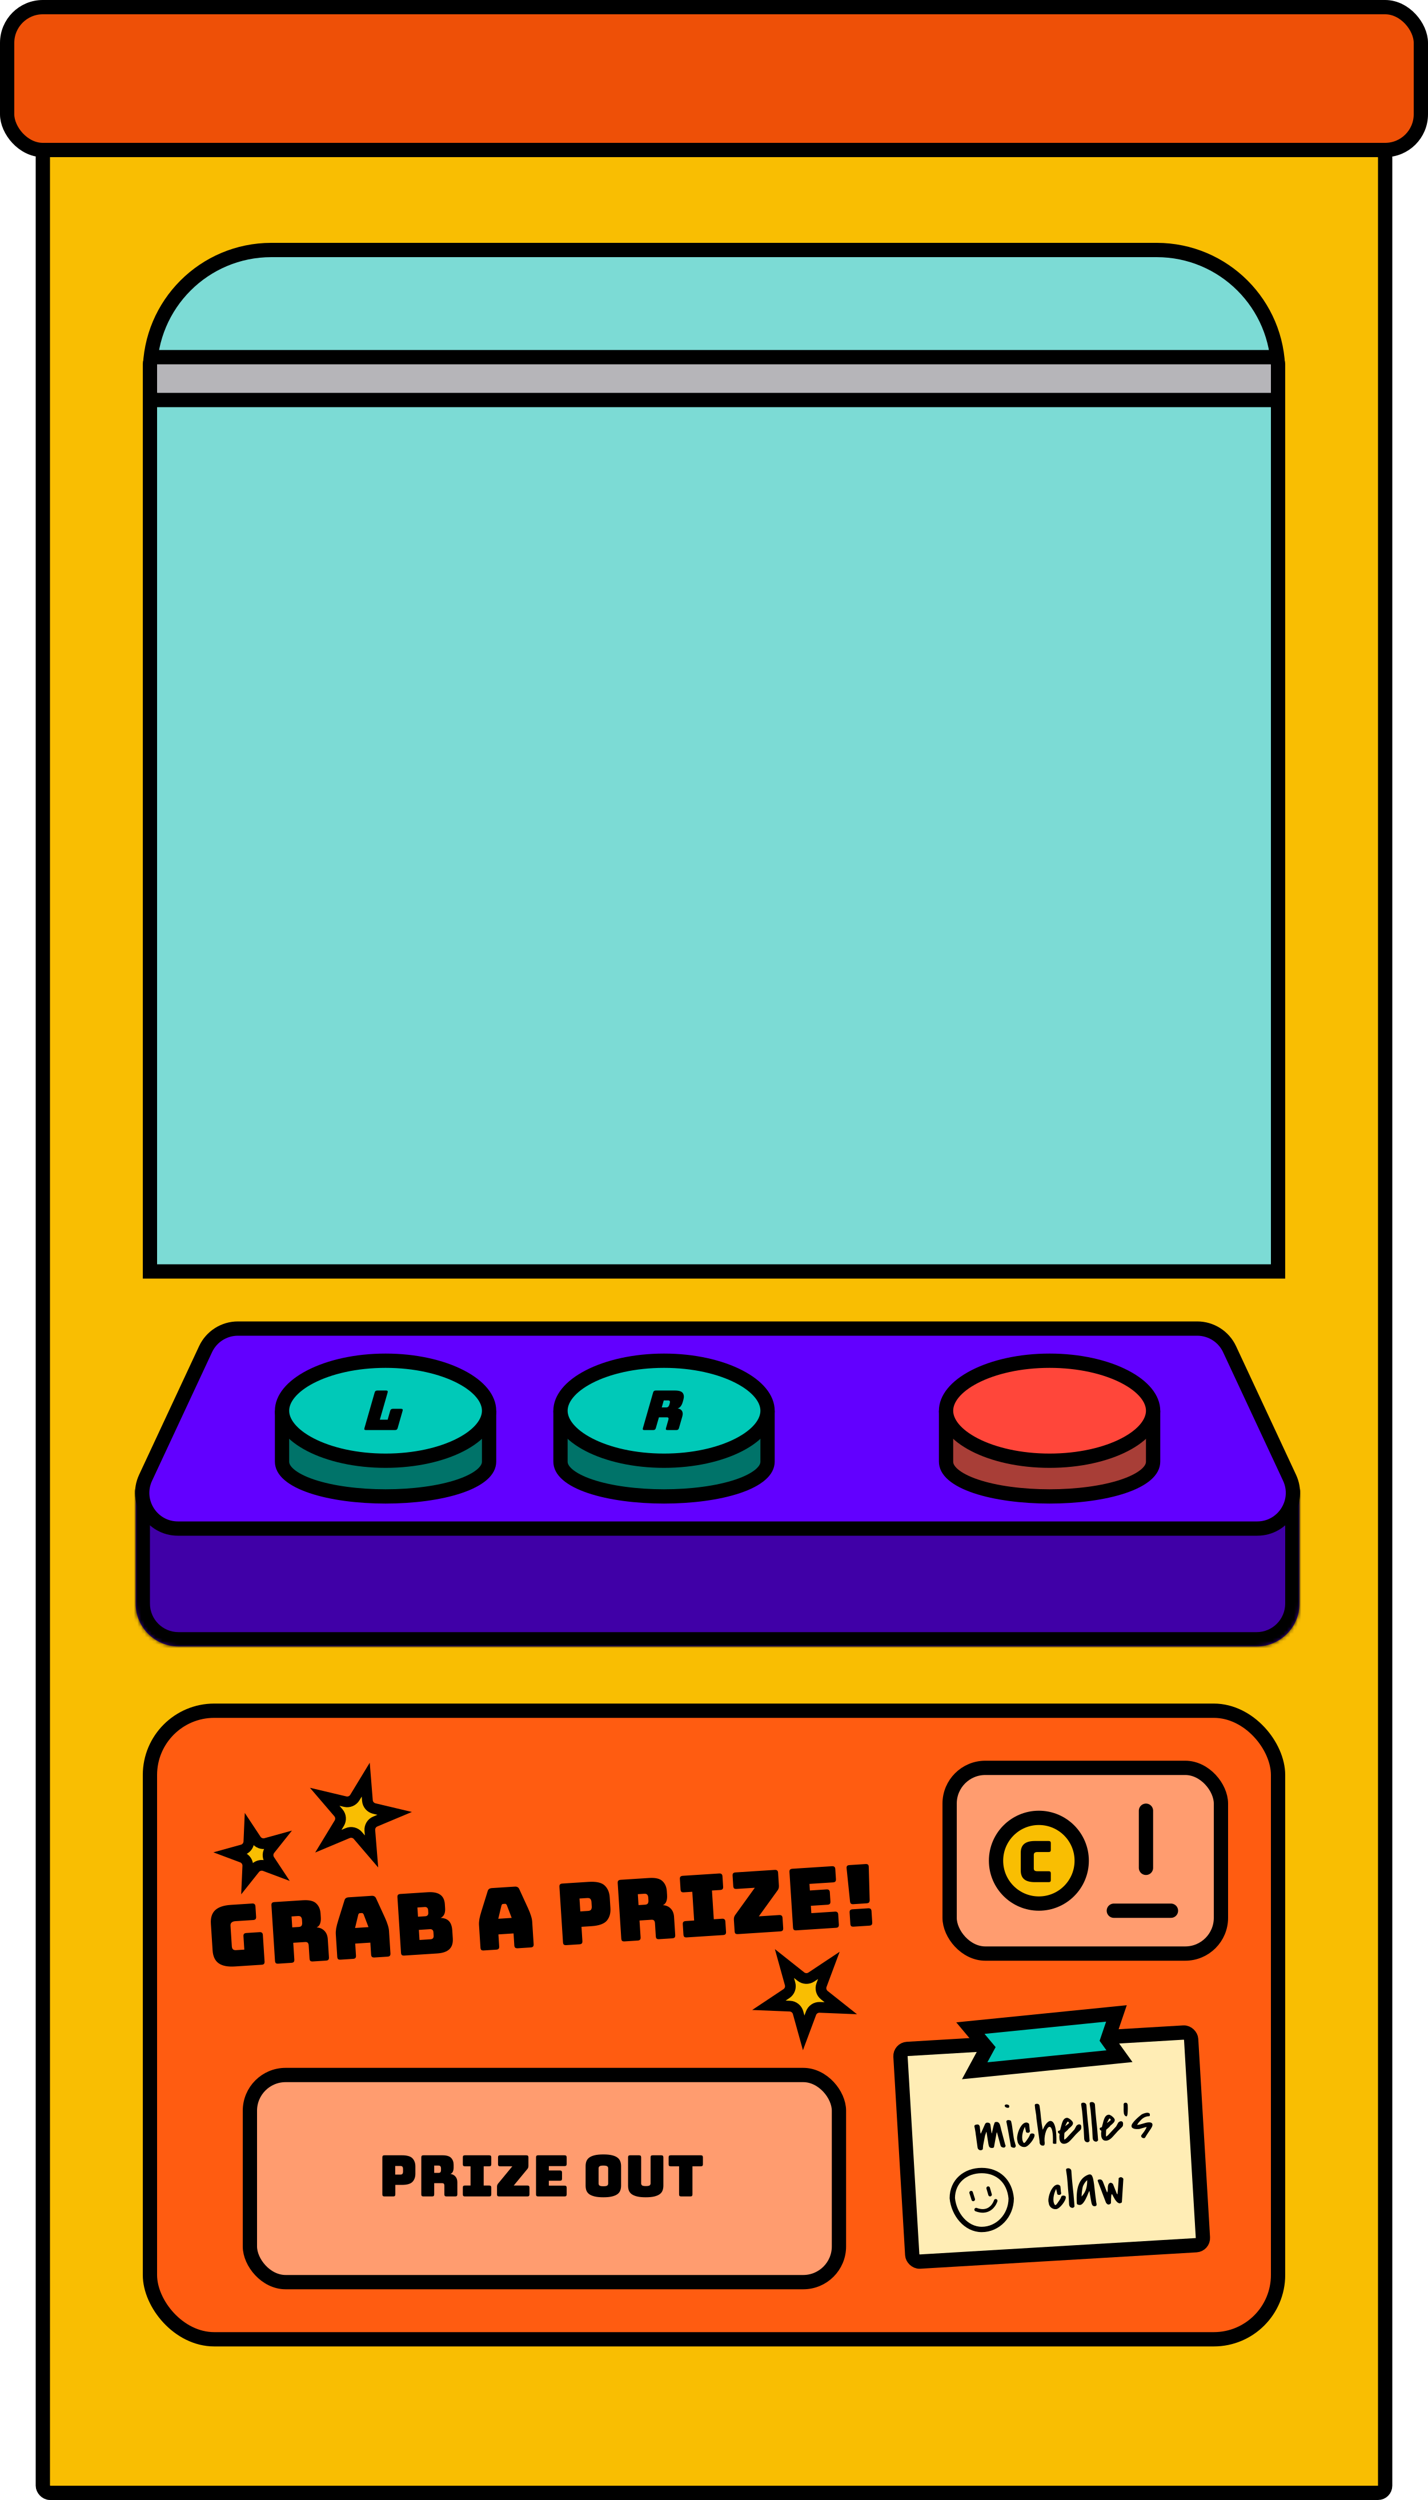 <svg width="400" height="700" viewBox="0 0 400 700" fill="none" xmlns="http://www.w3.org/2000/svg">
<rect x="2" y="2" width="396" height="40" rx="10" fill="#EE5007" stroke="black" stroke-width="4"/>
<rect x="12" y="42" width="376" height="656" rx="2" fill="#F9BE02" stroke="black" stroke-width="4"/>
<path d="M76 70H324C342.778 70 358 85.222 358 104V356H42V104C42 85.222 57.222 70 76 70Z" fill="#7CDBD5" stroke="black" stroke-width="4"/>
<rect x="42" y="100" width="316" height="12" rx="2" fill="#B6B5B9" stroke="black" stroke-width="4"/>
<mask id="path-5-inside-1_2_10" fill="white">
<path d="M38 417H364V449C364 455.627 358.627 461 352 461H50C43.373 461 38 455.627 38 449V417Z"/>
</mask>
<path d="M38 417H364V449C364 455.627 358.627 461 352 461H50C43.373 461 38 455.627 38 449V417Z" fill="#4000A7"/>
<path d="M38 417H364H38ZM368 449C368 457.837 360.837 465 352 465H50C41.163 465 34 457.837 34 449H42C42 453.418 45.582 457 50 457H352C356.418 457 360 453.418 360 449H368ZM50 465C41.163 465 34 457.837 34 449V417H42V449C42 453.418 45.582 457 50 457V465ZM368 417V449C368 457.837 360.837 465 352 465V457C356.418 457 360 453.418 360 449V417H368Z" fill="black" mask="url(#path-5-inside-1_2_10)"/>
<path d="M66.642 372H335.358C339.243 372 342.776 374.25 344.419 377.771L361.219 413.771C364.313 420.401 359.474 428 352.158 428H49.842C42.526 428 37.687 420.401 40.781 413.771L57.581 377.771C59.224 374.25 62.757 372 66.642 372Z" fill="#6200FF" stroke="black" stroke-width="4"/>
<path d="M137 397.013V397.03V397.055V397.081V397.106V397.132V397.158V397.184V397.21V397.236V397.263V397.289V397.316V397.342V397.369V397.396V397.423V397.45V397.477V397.505V397.532V397.56V397.587V397.615V397.643V397.671V397.699V397.728V397.756V397.784V397.813V397.842V397.871V397.899V397.928V397.957V397.987V398.016V398.045V398.075V398.104V398.134V398.164V398.194V398.224V398.254V398.284V398.314V398.345V398.375V398.406V398.436V398.467V398.498V398.529V398.56V398.591V398.622V398.654V398.685V398.716V398.748V398.78V398.811V398.843V398.875V398.907V398.939V398.971V399.003V399.036V399.068V399.1V399.133V399.166V399.198V399.231V399.264V399.297V399.33V399.363V399.396V399.429V399.462V399.496V399.529V399.562V399.596V399.63V399.663V399.697V399.731V399.765V399.799V399.833V399.867V399.901V399.935V399.969V400.004V400.038V400.072V400.107V400.142V400.176V400.211V400.245V400.28V400.315V400.35V400.385V400.42V400.455V400.49V400.525V400.56V400.596V400.631V400.666V400.702V400.737V400.773V400.808V400.844V400.879V400.915V400.951V400.986V401.022V401.058V401.094V401.13V401.166V401.202V401.238V401.274V401.31V401.346V401.382V401.418V401.455V401.491V401.527V401.564V401.6V401.636V401.673V401.709V401.746V401.782V401.819V401.855V401.892V401.928V401.965V402.002V402.038V402.075V402.112V402.149V402.185V402.222V402.259V402.296V402.333V402.369V402.406V402.443V402.48V402.517V402.554V402.591V402.628V402.665V402.702V402.739V402.776V402.813V402.85V402.887V402.924V402.961V402.998V403.035V403.072V403.109V403.146V403.183V403.22V403.257V403.295V403.332V403.369V403.406V403.443V403.48V403.517V403.554V403.591V403.628V403.665V403.702V403.739V403.776V403.813V403.85V403.887V403.924V403.961V403.998V404.035V404.072V404.109V404.146V404.183V404.22V404.256V404.293V404.33V404.367V404.404V404.44V404.477V404.514V404.55V404.587V404.624V404.66V404.697V404.734V404.77V404.807V404.843V404.88V404.916V404.952V404.989V405.025V405.062V405.098V405.134V405.17V405.206V405.243V405.279V405.315V405.351V405.387V405.423V405.459V405.495V405.53V405.566V405.602V405.638V405.673V405.709V405.745V405.78V405.816V405.851V405.887V405.922V405.957V405.993V406.028V406.063V406.098V406.133V406.168V406.203V406.238V406.273V406.308V406.343V406.377V406.412V406.446V406.481V406.515V406.55V406.584V406.618V406.653V406.687V406.721V406.755V406.789V406.823V406.857V406.89V406.924V406.958V406.991V407.025V407.058V407.092V407.125V407.158V407.191V407.225V407.258V407.29V407.323V407.356V407.389V407.421V407.454V407.487V407.519V407.551V407.584V407.616V407.648V407.68V407.712V407.744V407.775V407.807V407.839V407.87V407.901V407.933V407.964V407.995V408.026V408.057V408.088V408.119V408.15V408.18V408.211V408.241V408.272V408.302V408.332V408.362V408.392V408.422V408.451V408.481V408.511V408.54V408.57V408.599V408.628V408.657V408.686V408.715V408.743V408.772V408.801V408.829V408.857V408.886V408.914V408.942V408.97V408.997V409.025V409.052V409.08V409.107V409.134V409.162V409.188V409.215V409.242C137 410.461 136.422 411.665 135.026 412.875C133.603 414.109 131.45 415.229 128.674 416.165C123.134 418.033 115.617 419 108 419C100.383 419 92.866 418.033 87.326 416.165C84.549 415.229 82.397 414.109 80.974 412.875C79.578 411.665 79 410.461 79 409.242V409.153V409.065V408.976V408.889V408.801V408.714V408.627V408.541V408.455V408.369V408.284V408.199V408.115V408.03V407.947V407.863V407.78V407.697V407.615V407.533V407.451V407.37V407.289V407.208V407.128V407.048V406.968V406.889V406.81V406.732V406.654V406.576V406.498V406.421V406.344V406.268V406.192V406.116V406.041V405.966V405.891V405.816V405.742V405.669V405.595V405.522V405.449V405.377V405.305V405.233V405.162V405.091V405.02V404.95V404.88V404.81V404.74V404.671V404.603V404.534V404.466V404.398V404.331V404.264V404.197V404.13V404.064V403.998V403.933V403.868V403.803V403.738V403.674V403.61V403.546V403.483V403.42V403.357V403.295V403.233V403.171V403.109V403.048V402.987V402.927V402.867V402.807V402.747V402.688V402.629V402.57V402.512V402.453V402.396V402.338V402.281V402.224V402.167V402.111V402.055V401.999V401.944V401.889V401.834V401.779V401.725V401.671V401.617V401.564V401.51V401.458V401.405V401.353V401.301V401.249V401.198V401.146V401.096V401.045V400.995V400.945V400.895V400.845V400.796V400.747V400.699V400.65V400.602V400.554V400.507V400.459V400.412V400.366V400.319V400.273V400.227V400.181V400.136V400.091V400.046V400.001V399.957V399.913V399.869V399.825V399.782V399.739V399.696V399.653V399.611V399.569V399.527V399.486V399.444V399.403V399.363V399.322V399.282V399.242V399.202V399.163V399.123V399.084V399.045V399.007V398.969V398.931V398.893V398.855V398.818V398.781V398.744V398.707V398.671V398.635V398.599V398.563V398.528V398.492V398.458V398.423V398.388V398.354V398.32V398.286V398.253V398.219V398.186V398.153V398.12V398.088V398.056V398.024V397.992V397.96V397.929V397.898V397.867V397.836V397.806V397.776V397.746V397.716V397.686V397.657V397.628V397.599V397.57V397.541V397.513V397.485V397.457V397.429V397.402V397.375V397.347V397.321V397.294V397.267V397.241V397.215V397.189V397.164V397.138V397.113V397.088V397.063V397.038V397.014V397.013H137Z" fill="#007369" stroke="black" stroke-width="4"/>
<path d="M137 395C137 398.286 134.378 401.763 129.003 404.536C123.731 407.258 116.308 409 108 409C99.692 409 92.269 407.258 86.997 404.536C81.623 401.763 79 398.286 79 395C79 391.714 81.623 388.237 86.997 385.464C92.269 382.742 99.692 381 108 381C116.308 381 123.731 382.742 129.003 385.464C134.378 388.237 137 391.714 137 395Z" fill="#00C9B8" stroke="black" stroke-width="4"/>
<path d="M110.651 400.419H102.507C102.304 400.419 102.167 400.378 102.094 400.296C102.035 400.204 102.034 400.06 102.09 399.865L104.948 389.899C105.003 389.704 105.086 389.566 105.195 389.484C105.317 389.391 105.48 389.345 105.682 389.345H108.162C108.365 389.345 108.496 389.391 108.555 389.484C108.627 389.566 108.635 389.704 108.58 389.899L106.396 397.512H108.588L109.303 395.02C109.359 394.826 109.441 394.687 109.55 394.605C109.672 394.513 109.835 394.467 110.038 394.467H112.358C112.56 394.467 112.691 394.513 112.75 394.605C112.822 394.687 112.831 394.826 112.775 395.02L111.386 399.865C111.33 400.06 111.241 400.204 111.118 400.296C111.009 400.378 110.854 400.419 110.651 400.419Z" fill="black"/>
<path d="M215 397.013V397.03V397.055V397.081V397.106V397.132V397.158V397.184V397.21V397.236V397.263V397.289V397.316V397.342V397.369V397.396V397.423V397.45V397.477V397.505V397.532V397.56V397.587V397.615V397.643V397.671V397.699V397.728V397.756V397.784V397.813V397.842V397.871V397.899V397.928V397.957V397.987V398.016V398.045V398.075V398.104V398.134V398.164V398.194V398.224V398.254V398.284V398.314V398.345V398.375V398.406V398.436V398.467V398.498V398.529V398.56V398.591V398.622V398.654V398.685V398.716V398.748V398.78V398.811V398.843V398.875V398.907V398.939V398.971V399.003V399.036V399.068V399.1V399.133V399.166V399.198V399.231V399.264V399.297V399.33V399.363V399.396V399.429V399.462V399.496V399.529V399.562V399.596V399.63V399.663V399.697V399.731V399.765V399.799V399.833V399.867V399.901V399.935V399.969V400.004V400.038V400.072V400.107V400.142V400.176V400.211V400.245V400.28V400.315V400.35V400.385V400.42V400.455V400.49V400.525V400.56V400.596V400.631V400.666V400.702V400.737V400.773V400.808V400.844V400.879V400.915V400.951V400.986V401.022V401.058V401.094V401.13V401.166V401.202V401.238V401.274V401.31V401.346V401.382V401.418V401.455V401.491V401.527V401.564V401.6V401.636V401.673V401.709V401.746V401.782V401.819V401.855V401.892V401.928V401.965V402.002V402.038V402.075V402.112V402.149V402.185V402.222V402.259V402.296V402.333V402.369V402.406V402.443V402.48V402.517V402.554V402.591V402.628V402.665V402.702V402.739V402.776V402.813V402.85V402.887V402.924V402.961V402.998V403.035V403.072V403.109V403.146V403.183V403.22V403.257V403.295V403.332V403.369V403.406V403.443V403.48V403.517V403.554V403.591V403.628V403.665V403.702V403.739V403.776V403.813V403.85V403.887V403.924V403.961V403.998V404.035V404.072V404.109V404.146V404.183V404.22V404.256V404.293V404.33V404.367V404.404V404.44V404.477V404.514V404.55V404.587V404.624V404.66V404.697V404.734V404.77V404.807V404.843V404.88V404.916V404.952V404.989V405.025V405.062V405.098V405.134V405.17V405.206V405.243V405.279V405.315V405.351V405.387V405.423V405.459V405.495V405.53V405.566V405.602V405.638V405.673V405.709V405.745V405.78V405.816V405.851V405.887V405.922V405.957V405.993V406.028V406.063V406.098V406.133V406.168V406.203V406.238V406.273V406.308V406.343V406.377V406.412V406.446V406.481V406.515V406.55V406.584V406.618V406.653V406.687V406.721V406.755V406.789V406.823V406.857V406.89V406.924V406.958V406.991V407.025V407.058V407.092V407.125V407.158V407.191V407.225V407.258V407.29V407.323V407.356V407.389V407.421V407.454V407.487V407.519V407.551V407.584V407.616V407.648V407.68V407.712V407.744V407.775V407.807V407.839V407.87V407.901V407.933V407.964V407.995V408.026V408.057V408.088V408.119V408.15V408.18V408.211V408.241V408.272V408.302V408.332V408.362V408.392V408.422V408.451V408.481V408.511V408.54V408.57V408.599V408.628V408.657V408.686V408.715V408.743V408.772V408.801V408.829V408.857V408.886V408.914V408.942V408.97V408.997V409.025V409.052V409.08V409.107V409.134V409.162V409.188V409.215V409.242C215 410.461 214.422 411.665 213.026 412.875C211.603 414.109 209.45 415.229 206.674 416.165C201.134 418.033 193.617 419 186 419C178.383 419 170.866 418.033 165.326 416.165C162.55 415.229 160.397 414.109 158.974 412.875C157.578 411.665 157 410.461 157 409.242V409.153V409.065V408.976V408.889V408.801V408.714V408.627V408.541V408.455V408.369V408.284V408.199V408.115V408.03V407.947V407.863V407.78V407.697V407.615V407.533V407.451V407.37V407.289V407.208V407.128V407.048V406.968V406.889V406.81V406.732V406.654V406.576V406.498V406.421V406.344V406.268V406.192V406.116V406.041V405.966V405.891V405.816V405.742V405.669V405.595V405.522V405.449V405.377V405.305V405.233V405.162V405.091V405.02V404.95V404.88V404.81V404.74V404.671V404.603V404.534V404.466V404.398V404.331V404.264V404.197V404.13V404.064V403.998V403.933V403.868V403.803V403.738V403.674V403.61V403.546V403.483V403.42V403.357V403.295V403.233V403.171V403.109V403.048V402.987V402.927V402.867V402.807V402.747V402.688V402.629V402.57V402.512V402.453V402.396V402.338V402.281V402.224V402.167V402.111V402.055V401.999V401.944V401.889V401.834V401.779V401.725V401.671V401.617V401.564V401.51V401.458V401.405V401.353V401.301V401.249V401.198V401.146V401.096V401.045V400.995V400.945V400.895V400.845V400.796V400.747V400.699V400.65V400.602V400.554V400.507V400.459V400.412V400.366V400.319V400.273V400.227V400.181V400.136V400.091V400.046V400.001V399.957V399.913V399.869V399.825V399.782V399.739V399.696V399.653V399.611V399.569V399.527V399.486V399.444V399.403V399.363V399.322V399.282V399.242V399.202V399.163V399.123V399.084V399.045V399.007V398.969V398.931V398.893V398.855V398.818V398.781V398.744V398.707V398.671V398.635V398.599V398.563V398.528V398.492V398.458V398.423V398.388V398.354V398.32V398.286V398.253V398.219V398.186V398.153V398.12V398.088V398.056V398.024V397.992V397.96V397.929V397.898V397.867V397.836V397.806V397.776V397.746V397.716V397.686V397.657V397.628V397.599V397.57V397.541V397.513V397.485V397.457V397.429V397.402V397.375V397.347V397.321V397.294V397.267V397.241V397.215V397.189V397.164V397.138V397.113V397.088V397.063V397.038V397.014V397.013H215Z" fill="#007369" stroke="black" stroke-width="4"/>
<path d="M215 395C215 398.286 212.378 401.763 207.003 404.536C201.731 407.258 194.308 409 186 409C177.692 409 170.269 407.258 164.997 404.536C159.622 401.763 157 398.286 157 395C157 391.714 159.622 388.237 164.997 385.464C170.269 382.742 177.692 381 186 381C194.308 381 201.731 382.742 207.003 385.464C212.378 388.237 215 391.714 215 395Z" fill="#00C9B8" stroke="black" stroke-width="4"/>
<path d="M185.928 392.114L185.364 394.082H186.564C186.841 394.082 187.047 394.016 187.181 393.882C187.318 393.739 187.416 393.564 187.475 393.359L187.625 392.836C187.684 392.631 187.684 392.462 187.627 392.329C187.572 392.185 187.406 392.114 187.128 392.114H185.928ZM182.971 400.419H180.507C180.304 400.419 180.167 400.378 180.094 400.296C180.035 400.204 180.034 400.06 180.09 399.865L182.948 389.899C183.003 389.704 183.086 389.566 183.195 389.484C183.317 389.391 183.48 389.345 183.682 389.345H189.01C190.205 389.345 190.957 389.586 191.267 390.068C191.59 390.54 191.643 391.155 191.426 391.914L191.223 392.621C191.099 393.052 190.924 393.421 190.697 393.729C190.484 394.026 190.193 394.241 189.824 394.375C190.382 394.436 190.782 394.662 191.022 395.051C191.273 395.441 191.306 395.959 191.121 396.605L190.186 399.865C190.13 400.06 190.041 400.204 189.918 400.296C189.809 400.378 189.654 400.419 189.451 400.419H186.971C186.768 400.419 186.631 400.378 186.558 400.296C186.499 400.204 186.498 400.06 186.554 399.865L187.228 397.512C187.293 397.286 187.292 397.122 187.226 397.02C187.173 396.907 187.034 396.851 186.81 396.851H184.57L183.706 399.865C183.65 400.06 183.561 400.204 183.438 400.296C183.329 400.378 183.174 400.419 182.971 400.419Z" fill="black"/>
<path d="M323 397.013V397.03V397.055V397.081V397.106V397.132V397.158V397.184V397.21V397.236V397.263V397.289V397.316V397.342V397.369V397.396V397.423V397.45V397.477V397.505V397.532V397.56V397.587V397.615V397.643V397.671V397.699V397.728V397.756V397.784V397.813V397.842V397.871V397.899V397.928V397.957V397.987V398.016V398.045V398.075V398.104V398.134V398.164V398.194V398.224V398.254V398.284V398.314V398.345V398.375V398.406V398.436V398.467V398.498V398.529V398.56V398.591V398.622V398.654V398.685V398.716V398.748V398.78V398.811V398.843V398.875V398.907V398.939V398.971V399.003V399.036V399.068V399.1V399.133V399.166V399.198V399.231V399.264V399.297V399.33V399.363V399.396V399.429V399.462V399.496V399.529V399.562V399.596V399.63V399.663V399.697V399.731V399.765V399.799V399.833V399.867V399.901V399.935V399.969V400.004V400.038V400.072V400.107V400.142V400.176V400.211V400.245V400.28V400.315V400.35V400.385V400.42V400.455V400.49V400.525V400.56V400.596V400.631V400.666V400.702V400.737V400.773V400.808V400.844V400.879V400.915V400.951V400.986V401.022V401.058V401.094V401.13V401.166V401.202V401.238V401.274V401.31V401.346V401.382V401.418V401.455V401.491V401.527V401.564V401.6V401.636V401.673V401.709V401.746V401.782V401.819V401.855V401.892V401.928V401.965V402.002V402.038V402.075V402.112V402.149V402.185V402.222V402.259V402.296V402.333V402.369V402.406V402.443V402.48V402.517V402.554V402.591V402.628V402.665V402.702V402.739V402.776V402.813V402.85V402.887V402.924V402.961V402.998V403.035V403.072V403.109V403.146V403.183V403.22V403.257V403.295V403.332V403.369V403.406V403.443V403.48V403.517V403.554V403.591V403.628V403.665V403.702V403.739V403.776V403.813V403.85V403.887V403.924V403.961V403.998V404.035V404.072V404.109V404.146V404.183V404.22V404.256V404.293V404.33V404.367V404.404V404.44V404.477V404.514V404.55V404.587V404.624V404.66V404.697V404.734V404.77V404.807V404.843V404.88V404.916V404.952V404.989V405.025V405.062V405.098V405.134V405.17V405.206V405.243V405.279V405.315V405.351V405.387V405.423V405.459V405.495V405.53V405.566V405.602V405.638V405.673V405.709V405.745V405.78V405.816V405.851V405.887V405.922V405.957V405.993V406.028V406.063V406.098V406.133V406.168V406.203V406.238V406.273V406.308V406.343V406.377V406.412V406.446V406.481V406.515V406.55V406.584V406.618V406.653V406.687V406.721V406.755V406.789V406.823V406.857V406.89V406.924V406.958V406.991V407.025V407.058V407.092V407.125V407.158V407.191V407.225V407.258V407.29V407.323V407.356V407.389V407.421V407.454V407.487V407.519V407.551V407.584V407.616V407.648V407.68V407.712V407.744V407.775V407.807V407.839V407.87V407.901V407.933V407.964V407.995V408.026V408.057V408.088V408.119V408.15V408.18V408.211V408.241V408.272V408.302V408.332V408.362V408.392V408.422V408.451V408.481V408.511V408.54V408.57V408.599V408.628V408.657V408.686V408.715V408.743V408.772V408.801V408.829V408.857V408.886V408.914V408.942V408.97V408.997V409.025V409.052V409.08V409.107V409.134V409.162V409.188V409.215V409.242C323 410.461 322.422 411.665 321.026 412.875C319.603 414.109 317.45 415.229 314.674 416.165C309.134 418.033 301.617 419 294 419C286.383 419 278.866 418.033 273.326 416.165C270.55 415.229 268.397 414.109 266.974 412.875C265.578 411.665 265 410.461 265 409.242V409.153V409.065V408.976V408.889V408.801V408.714V408.627V408.541V408.455V408.369V408.284V408.199V408.115V408.03V407.947V407.863V407.78V407.697V407.615V407.533V407.451V407.37V407.289V407.208V407.128V407.048V406.968V406.889V406.81V406.732V406.654V406.576V406.498V406.421V406.344V406.268V406.192V406.116V406.041V405.966V405.891V405.816V405.742V405.669V405.595V405.522V405.449V405.377V405.305V405.233V405.162V405.091V405.02V404.95V404.88V404.81V404.74V404.671V404.603V404.534V404.466V404.398V404.331V404.264V404.197V404.13V404.064V403.998V403.933V403.868V403.803V403.738V403.674V403.61V403.546V403.483V403.42V403.357V403.295V403.233V403.171V403.109V403.048V402.987V402.927V402.867V402.807V402.747V402.688V402.629V402.57V402.512V402.453V402.396V402.338V402.281V402.224V402.167V402.111V402.055V401.999V401.944V401.889V401.834V401.779V401.725V401.671V401.617V401.564V401.51V401.458V401.405V401.353V401.301V401.249V401.198V401.146V401.096V401.045V400.995V400.945V400.895V400.845V400.796V400.747V400.699V400.65V400.602V400.554V400.507V400.459V400.412V400.366V400.319V400.273V400.227V400.181V400.136V400.091V400.046V400.001V399.957V399.913V399.869V399.825V399.782V399.739V399.696V399.653V399.611V399.569V399.527V399.486V399.444V399.403V399.363V399.322V399.282V399.242V399.202V399.163V399.123V399.084V399.045V399.007V398.969V398.931V398.893V398.855V398.818V398.781V398.744V398.707V398.671V398.635V398.599V398.563V398.528V398.492V398.458V398.423V398.388V398.354V398.32V398.286V398.253V398.219V398.186V398.153V398.12V398.088V398.056V398.024V397.992V397.96V397.929V397.898V397.867V397.836V397.806V397.776V397.746V397.716V397.686V397.657V397.628V397.599V397.57V397.541V397.513V397.485V397.457V397.429V397.402V397.375V397.347V397.321V397.294V397.267V397.241V397.215V397.189V397.164V397.138V397.113V397.088V397.063V397.038V397.014V397.013H323Z" fill="#A83E37" stroke="black" stroke-width="4"/>
<path d="M323 395C323 398.286 320.378 401.763 315.003 404.536C309.731 407.258 302.308 409 294 409C285.692 409 278.269 407.258 272.997 404.536C267.622 401.763 265 398.286 265 395C265 391.714 267.622 388.237 272.997 385.464C278.269 382.742 285.692 381 294 381C302.308 381 309.731 382.742 315.003 385.464C320.378 388.237 323 391.714 323 395Z" fill="#FF463A" stroke="black" stroke-width="4"/>
<rect x="42" y="479" width="316" height="176" rx="18" fill="#FF5C11" stroke="black" stroke-width="4"/>
<path d="M73.301 550.127L65.757 550.613C63.761 550.741 62.25 550.437 61.225 549.701C60.216 548.965 59.658 547.766 59.551 546.105L59.07 538.633C58.964 536.972 59.364 535.712 60.27 534.852C61.193 533.991 62.652 533.496 64.648 533.368L70.636 532.983C70.939 532.964 71.159 533.022 71.296 533.157C71.448 533.276 71.534 533.487 71.553 533.79L71.74 536.688C71.759 536.991 71.702 537.219 71.567 537.372C71.448 537.508 71.236 537.586 70.933 537.606L65.951 537.926C65.456 537.958 65.096 538.085 64.87 538.308C64.642 538.515 64.541 538.818 64.567 539.217L64.935 544.942C64.961 545.341 65.068 545.63 65.256 545.811C65.46 545.99 65.745 546.068 66.112 546.044L68.436 545.895L68.195 542.159C68.176 541.855 68.226 541.636 68.345 541.5C68.48 541.347 68.699 541.26 69.002 541.241L72.715 541.002C73.018 540.983 73.238 541.041 73.375 541.176C73.527 541.295 73.613 541.506 73.632 541.809L74.108 549.21C74.128 549.513 74.07 549.741 73.936 549.894C73.816 550.03 73.605 550.108 73.301 550.127ZM81.667 536.603L81.864 539.668L83.66 539.553C84.075 539.526 84.348 539.404 84.478 539.188C84.608 538.955 84.662 538.679 84.642 538.359L84.589 537.545C84.569 537.226 84.48 536.967 84.323 536.769C84.165 536.554 83.878 536.461 83.463 536.487L81.667 536.603ZM81.636 549.591L77.948 549.829C77.644 549.848 77.417 549.799 77.265 549.68C77.128 549.545 77.05 549.325 77.03 549.022L76.032 533.502C76.013 533.199 76.063 532.979 76.182 532.843C76.317 532.69 76.536 532.604 76.839 532.584L84.815 532.071C86.603 531.956 87.856 532.253 88.575 532.96C89.309 533.65 89.714 534.586 89.79 535.768L89.861 536.869C89.904 537.54 89.837 538.122 89.66 538.614C89.499 539.089 89.177 539.447 88.695 539.686C89.564 539.726 90.281 540.033 90.847 540.606C91.428 541.178 91.752 541.967 91.817 542.973L92.143 548.05C92.162 548.353 92.105 548.582 91.971 548.735C91.851 548.87 91.64 548.948 91.336 548.968L87.624 549.206C87.32 549.226 87.093 549.176 86.941 549.058C86.804 548.922 86.726 548.703 86.706 548.4L86.471 544.735C86.448 544.384 86.36 544.133 86.206 543.983C86.067 543.815 85.83 543.742 85.494 543.764L82.141 543.979L82.443 548.674C82.463 548.977 82.405 549.205 82.271 549.358C82.151 549.494 81.94 549.572 81.636 549.591ZM100.35 536.123L99.459 539.836L103.219 539.594L101.859 536.026C101.786 535.886 101.708 535.787 101.624 535.728C101.556 535.669 101.474 535.642 101.378 535.648L100.779 535.686C100.684 535.693 100.598 535.73 100.522 535.799C100.462 535.867 100.405 535.975 100.35 536.123ZM99.715 547.563C99.735 547.867 99.677 548.095 99.543 548.248C99.423 548.384 99.212 548.461 98.909 548.481L95.388 548.707C95.084 548.727 94.857 548.677 94.705 548.559C94.568 548.423 94.49 548.204 94.47 547.9L94.064 541.577C94.033 541.098 94.069 540.543 94.173 539.911C94.293 539.278 94.485 538.536 94.751 537.685L96.485 532.115C96.564 531.837 96.695 531.628 96.878 531.488C97.077 531.347 97.337 531.266 97.656 531.246L104.099 530.831C104.402 530.812 104.654 530.86 104.853 530.975C105.069 531.09 105.234 531.279 105.347 531.545L107.78 536.848C108.153 537.657 108.431 538.369 108.615 538.982C108.815 539.595 108.93 540.141 108.961 540.62L109.367 546.942C109.387 547.246 109.329 547.474 109.195 547.627C109.075 547.763 108.864 547.841 108.561 547.86L104.944 548.093C104.625 548.113 104.381 548.065 104.213 547.947C104.06 547.813 103.974 547.594 103.955 547.291L103.739 543.937L99.5 544.21L99.715 547.563ZM122.439 546.968L113.242 547.559C112.939 547.579 112.711 547.529 112.559 547.411C112.422 547.275 112.344 547.056 112.325 546.752L111.327 531.232C111.307 530.929 111.357 530.709 111.477 530.573C111.611 530.42 111.83 530.334 112.133 530.315L119.774 529.823C121.338 529.723 122.515 529.952 123.305 530.51C124.093 531.053 124.528 531.947 124.608 533.192L124.682 534.342C124.725 535.012 124.64 535.571 124.429 536.017C124.232 536.447 123.901 536.781 123.435 537.019C124.463 537.049 125.244 537.352 125.778 537.927C126.312 538.502 126.616 539.372 126.691 540.538L126.833 542.741C126.919 544.082 126.6 545.097 125.874 545.785C125.165 546.472 124.02 546.866 122.439 546.968ZM116.922 534.095L117.088 536.682L119.124 536.551C119.427 536.531 119.646 536.437 119.779 536.268C119.929 536.098 119.993 535.854 119.972 535.534L119.929 534.864C119.909 534.544 119.814 534.31 119.644 534.161C119.49 534.01 119.261 533.945 118.958 533.964L116.922 534.095ZM117.325 540.37L117.507 543.196L120.621 542.996C120.924 542.977 121.142 542.883 121.276 542.714C121.425 542.544 121.49 542.299 121.469 541.98L121.409 541.046C121.389 540.726 121.294 540.5 121.125 540.366C120.971 540.216 120.742 540.151 120.439 540.17L117.325 540.37ZM140.463 533.543L139.571 537.256L143.332 537.015L141.972 533.446C141.899 533.307 141.82 533.208 141.736 533.149C141.668 533.089 141.586 533.062 141.491 533.069L140.892 533.107C140.796 533.113 140.71 533.151 140.635 533.22C140.575 533.288 140.518 533.396 140.463 533.543ZM139.828 544.984C139.847 545.287 139.79 545.515 139.655 545.668C139.536 545.804 139.324 545.882 139.021 545.901L135.5 546.128C135.197 546.147 134.969 546.098 134.817 545.979C134.68 545.844 134.602 545.624 134.583 545.321L134.176 538.998C134.145 538.519 134.182 537.964 134.285 537.332C134.405 536.699 134.598 535.957 134.864 535.106L136.598 529.535C136.676 529.258 136.807 529.049 136.99 528.909C137.19 528.768 137.449 528.687 137.768 528.666L144.211 528.252C144.515 528.233 144.766 528.28 144.966 528.396C145.182 528.51 145.346 528.7 145.459 528.965L147.893 534.268C148.266 535.078 148.544 535.79 148.727 536.403C148.927 537.015 149.042 537.561 149.073 538.04L149.48 544.363C149.499 544.667 149.442 544.895 149.307 545.048C149.188 545.184 148.976 545.261 148.673 545.281L145.057 545.513C144.737 545.534 144.494 545.485 144.326 545.368C144.173 545.234 144.087 545.015 144.067 544.711L143.851 541.358L139.612 541.631L139.828 544.984ZM162.33 544.403L158.617 544.641C158.314 544.661 158.086 544.611 157.934 544.493C157.797 544.357 157.719 544.138 157.7 543.835L156.702 528.315C156.682 528.011 156.732 527.792 156.852 527.656C156.986 527.503 157.205 527.417 157.508 527.397L164.837 526.926C167.009 526.786 168.521 527.122 169.375 527.933C170.229 528.743 170.701 529.844 170.79 531.233L170.987 534.298C171.076 535.687 170.75 536.839 170.007 537.752C169.264 538.666 167.806 539.192 165.635 539.332L162.881 539.509L163.136 543.485C163.156 543.788 163.098 544.017 162.964 544.169C162.844 544.305 162.633 544.383 162.33 544.403ZM162.323 531.585L162.556 535.201L164.711 535.063C165.174 535.033 165.47 534.894 165.598 534.645C165.726 534.396 165.781 534.12 165.761 533.817L165.68 532.547C165.66 532.244 165.571 531.977 165.412 531.747C165.253 531.517 164.942 531.416 164.479 531.446L162.323 531.585ZM178.662 530.366L178.859 533.431L180.655 533.316C181.07 533.289 181.343 533.167 181.473 532.951C181.603 532.718 181.657 532.442 181.637 532.122L181.584 531.308C181.564 530.989 181.475 530.73 181.318 530.532C181.16 530.317 180.873 530.224 180.458 530.25L178.662 530.366ZM178.631 543.354L174.943 543.592C174.639 543.611 174.412 543.562 174.26 543.443C174.123 543.308 174.045 543.088 174.025 542.785L173.027 527.265C173.008 526.962 173.058 526.742 173.177 526.606C173.312 526.453 173.531 526.367 173.834 526.347L181.81 525.834C183.598 525.719 184.851 526.016 185.57 526.723C186.304 527.413 186.709 528.349 186.785 529.531L186.856 530.632C186.899 531.303 186.832 531.885 186.655 532.377C186.494 532.852 186.172 533.21 185.69 533.449C186.559 533.489 187.276 533.796 187.842 534.369C188.424 534.941 188.747 535.73 188.812 536.736L189.138 541.813C189.158 542.116 189.1 542.345 188.966 542.498C188.846 542.633 188.635 542.711 188.331 542.731L184.619 542.969C184.316 542.989 184.088 542.939 183.936 542.821C183.799 542.685 183.721 542.466 183.701 542.163L183.466 538.498C183.443 538.147 183.355 537.896 183.201 537.746C183.062 537.578 182.825 537.505 182.489 537.527L179.136 537.742L179.438 542.437C179.458 542.74 179.4 542.968 179.266 543.121C179.146 543.257 178.935 543.335 178.631 543.354ZM192.359 542.472C192.055 542.491 191.828 542.442 191.676 542.323C191.539 542.188 191.461 541.968 191.441 541.665L191.258 538.815C191.238 538.511 191.288 538.292 191.408 538.156C191.542 538.003 191.761 537.917 192.065 537.897L194.436 537.745L193.918 529.697L191.547 529.85C191.244 529.869 191.016 529.82 190.864 529.701C190.727 529.566 190.649 529.346 190.63 529.043L190.443 526.145C190.424 525.842 190.474 525.622 190.593 525.486C190.728 525.333 190.947 525.247 191.25 525.227L201.453 524.571C201.756 524.552 201.976 524.61 202.113 524.745C202.265 524.864 202.351 525.075 202.371 525.378L202.557 528.276C202.576 528.579 202.519 528.808 202.384 528.961C202.265 529.096 202.054 529.174 201.75 529.194L199.427 529.343L199.944 537.39L202.268 537.241C202.571 537.222 202.791 537.28 202.928 537.415C203.08 537.534 203.166 537.745 203.185 538.048L203.369 540.898C203.388 541.201 203.331 541.43 203.196 541.582C203.077 541.718 202.865 541.796 202.562 541.816L192.359 542.472ZM218.572 540.786L206.692 541.55C206.389 541.57 206.161 541.52 206.01 541.402C205.873 541.266 205.794 541.047 205.775 540.743L205.568 537.534C205.549 537.231 205.58 536.964 205.661 536.734C205.742 536.489 205.879 536.247 206.072 536.01L211.437 528.571L206.312 528.9C206.009 528.92 205.781 528.87 205.629 528.752C205.492 528.616 205.414 528.397 205.394 528.094L205.208 525.196C205.188 524.892 205.238 524.673 205.358 524.537C205.492 524.384 205.711 524.297 206.015 524.278L217.032 523.569C217.335 523.55 217.556 523.608 217.693 523.743C217.844 523.862 217.93 524.073 217.95 524.376L218.179 527.945C218.2 528.264 218.17 528.547 218.089 528.792C218.008 529.022 217.871 529.255 217.677 529.492L212.554 536.58L218.278 536.212C218.581 536.192 218.801 536.25 218.938 536.386C219.09 536.504 219.176 536.715 219.195 537.018L219.379 539.868C219.398 540.172 219.341 540.4 219.206 540.553C219.087 540.689 218.875 540.767 218.572 540.786ZM234.167 539.783L223.054 540.498C222.751 540.517 222.523 540.468 222.372 540.349C222.235 540.214 222.156 539.995 222.137 539.691L221.139 524.171C221.119 523.868 221.169 523.648 221.289 523.512C221.423 523.359 221.642 523.273 221.946 523.254L233.059 522.539C233.362 522.519 233.582 522.577 233.719 522.713C233.871 522.831 233.957 523.042 233.976 523.346L234.156 526.148C234.176 526.451 234.119 526.679 233.984 526.832C233.865 526.968 233.653 527.046 233.35 527.066L226.739 527.491L226.858 529.335L231.528 529.035C231.832 529.015 232.052 529.073 232.189 529.209C232.341 529.327 232.426 529.538 232.446 529.841L232.611 532.404C232.63 532.707 232.573 532.936 232.438 533.088C232.319 533.224 232.107 533.302 231.804 533.322L227.134 533.622L227.266 535.682L233.876 535.257C234.18 535.237 234.4 535.295 234.537 535.431C234.689 535.549 234.775 535.76 234.794 536.063L234.974 538.866C234.994 539.169 234.936 539.397 234.802 539.55C234.682 539.686 234.471 539.764 234.167 539.783ZM242.753 532.93L239.04 533.169C238.737 533.189 238.509 533.139 238.357 533.021C238.22 532.885 238.134 532.666 238.099 532.364L237.145 523.142C237.109 522.84 237.151 522.62 237.271 522.485C237.389 522.333 237.6 522.247 237.904 522.227L242.478 521.933C242.782 521.914 243.002 521.972 243.139 522.107C243.275 522.227 243.345 522.439 243.348 522.743L243.607 532.01C243.611 532.314 243.545 532.543 243.411 532.696C243.275 532.833 243.056 532.911 242.753 532.93ZM243.515 539.182L239.108 539.466C238.805 539.485 238.577 539.436 238.425 539.317C238.289 539.182 238.21 538.962 238.191 538.659L237.989 535.521C237.969 535.218 238.02 534.998 238.139 534.862C238.273 534.709 238.492 534.623 238.796 534.604L243.203 534.32C243.506 534.301 243.726 534.359 243.863 534.494C244.015 534.613 244.101 534.824 244.12 535.127L244.322 538.265C244.342 538.568 244.284 538.796 244.15 538.949C244.03 539.085 243.819 539.163 243.515 539.182Z" fill="black"/>
<path d="M69.712 515.668L69.86 512.296L71.722 515.112C72.32 516.015 73.431 516.431 74.475 516.142L77.728 515.241L75.625 517.882C74.951 518.729 74.898 519.915 75.496 520.818L77.358 523.634L74.197 522.45C73.182 522.07 72.039 522.387 71.364 523.234L69.262 525.875L69.41 522.503C69.458 521.421 68.804 520.431 67.789 520.052L64.628 518.868L67.881 517.968C68.925 517.679 69.664 516.75 69.712 515.668Z" fill="#F9BE02" stroke="black" stroke-width="3"/>
<path d="M99.392 503.323L102.447 498.295L102.92 504.159C103.007 505.24 103.781 506.141 104.835 506.391L110.555 507.746L105.121 510.025C104.124 510.443 103.509 511.454 103.596 512.531L104.07 518.408L100.25 513.948C99.543 513.123 98.386 512.849 97.384 513.268L91.969 515.539L95.03 510.501C95.591 509.577 95.496 508.397 94.792 507.576L90.959 503.102L96.679 504.457C97.733 504.707 98.829 504.249 99.392 503.323Z" fill="#F9BE02" stroke="black" stroke-width="3"/>
<path d="M227.276 553.564L232.174 550.305L230.118 555.817C229.739 556.832 230.058 557.976 230.907 558.65L235.513 562.301L229.626 562.062C228.546 562.018 227.56 562.674 227.182 563.686L225.121 569.21L223.551 563.551C223.261 562.505 222.328 561.766 221.243 561.722L215.376 561.484L220.284 558.217C221.184 557.619 221.597 556.509 221.308 555.468L219.732 549.79L224.338 553.442C225.187 554.115 226.374 554.165 227.276 553.564Z" fill="#F9BE02" stroke="black" stroke-width="3"/>
<rect x="266" y="495" width="76" height="52" rx="10" fill="#FF9C6F" stroke="black" stroke-width="4"/>
<line x1="321" y1="523" x2="321" y2="507" stroke="black" stroke-width="4" stroke-linecap="round"/>
<line x1="312" y1="535" x2="328" y2="535" stroke="black" stroke-width="4" stroke-linecap="round"/>
<circle cx="291" cy="521" r="12" fill="#F9BE02" stroke="black" stroke-width="4"/>
<path d="M293.768 527H289.864C288.531 527 287.539 526.733 286.888 526.2C286.248 525.667 285.928 524.845 285.928 523.736V518.76C285.928 517.651 286.248 516.829 286.888 516.296C287.539 515.752 288.531 515.48 289.864 515.48H293.768C293.971 515.48 294.115 515.528 294.2 515.624C294.296 515.709 294.344 515.853 294.344 516.056V517.992C294.344 518.195 294.296 518.344 294.2 518.44C294.115 518.525 293.971 518.568 293.768 518.568H290.552C290.221 518.568 289.976 518.637 289.816 518.776C289.656 518.904 289.576 519.101 289.576 519.368V523.176C289.576 523.443 289.656 523.64 289.816 523.768C289.976 523.885 290.221 523.944 290.552 523.944H293.768C293.971 523.944 294.115 523.992 294.2 524.088C294.296 524.173 294.344 524.317 294.344 524.52V526.424C294.344 526.627 294.296 526.776 294.2 526.872C294.115 526.957 293.971 527 293.768 527Z" fill="black"/>
<rect x="70" y="581" width="165" height="58" rx="10" fill="#FF9C6F" stroke="black" stroke-width="4"/>
<path d="M110.16 615H107.68C107.477 615 107.328 614.957 107.232 614.872C107.147 614.776 107.104 614.627 107.104 614.424V604.056C107.104 603.853 107.147 603.709 107.232 603.624C107.328 603.528 107.477 603.48 107.68 603.48H112.576C114.027 603.48 115.019 603.768 115.552 604.344C116.085 604.92 116.352 605.672 116.352 606.6V608.648C116.352 609.576 116.085 610.328 115.552 610.904C115.019 611.48 114.027 611.768 112.576 611.768H110.736V614.424C110.736 614.627 110.688 614.776 110.592 614.872C110.507 614.957 110.363 615 110.16 615ZM110.704 606.472V608.888H112.144C112.453 608.888 112.656 608.808 112.752 608.648C112.848 608.488 112.896 608.307 112.896 608.104V607.256C112.896 607.053 112.848 606.872 112.752 606.712C112.656 606.552 112.453 606.472 112.144 606.472H110.704ZM121.626 606.36V608.408H122.826C123.104 608.408 123.29 608.339 123.386 608.2C123.482 608.051 123.53 607.869 123.53 607.656V607.112C123.53 606.899 123.482 606.723 123.386 606.584C123.29 606.435 123.104 606.36 122.826 606.36H121.626ZM121.05 615H118.586C118.384 615 118.234 614.957 118.138 614.872C118.053 614.776 118.01 614.627 118.01 614.424V604.056C118.01 603.853 118.053 603.709 118.138 603.624C118.234 603.528 118.384 603.48 118.586 603.48H123.914C125.109 603.48 125.93 603.731 126.378 604.232C126.837 604.723 127.066 605.363 127.066 606.152V606.888C127.066 607.336 126.997 607.72 126.858 608.04C126.73 608.349 126.501 608.573 126.17 608.712C126.746 608.776 127.21 609.011 127.562 609.416C127.925 609.821 128.106 610.36 128.106 611.032V614.424C128.106 614.627 128.058 614.776 127.962 614.872C127.877 614.957 127.733 615 127.53 615H125.05C124.848 615 124.698 614.957 124.602 614.872C124.517 614.776 124.474 614.627 124.474 614.424V611.976C124.474 611.741 124.426 611.571 124.33 611.464C124.245 611.347 124.09 611.288 123.866 611.288H121.626V614.424C121.626 614.627 121.578 614.776 121.482 614.872C121.397 614.957 121.253 615 121.05 615ZM130.221 615C130.018 615 129.869 614.957 129.773 614.872C129.688 614.776 129.645 614.627 129.645 614.424V612.52C129.645 612.317 129.688 612.173 129.773 612.088C129.869 611.992 130.018 611.944 130.221 611.944H131.805V606.568H130.221C130.018 606.568 129.869 606.525 129.773 606.44C129.688 606.344 129.645 606.195 129.645 605.992V604.056C129.645 603.853 129.688 603.709 129.773 603.624C129.869 603.528 130.018 603.48 130.221 603.48H137.037C137.24 603.48 137.384 603.528 137.469 603.624C137.565 603.709 137.613 603.853 137.613 604.056V605.992C137.613 606.195 137.565 606.344 137.469 606.44C137.384 606.525 137.24 606.568 137.037 606.568H135.485V611.944H137.037C137.24 611.944 137.384 611.992 137.469 612.088C137.565 612.173 137.613 612.317 137.613 612.52V614.424C137.613 614.627 137.565 614.776 137.469 614.872C137.384 614.957 137.24 615 137.037 615H130.221ZM147.732 615H139.796C139.594 615 139.444 614.957 139.348 614.872C139.263 614.776 139.22 614.627 139.22 614.424V612.28C139.22 612.077 139.252 611.901 139.316 611.752C139.38 611.592 139.482 611.437 139.62 611.288L143.508 606.568H140.084C139.882 606.568 139.732 606.525 139.636 606.44C139.551 606.344 139.508 606.195 139.508 605.992V604.056C139.508 603.853 139.551 603.709 139.636 603.624C139.732 603.528 139.882 603.48 140.084 603.48H147.444C147.647 603.48 147.791 603.528 147.876 603.624C147.972 603.709 148.02 603.853 148.02 604.056V606.44C148.02 606.653 147.988 606.84 147.924 607C147.86 607.149 147.759 607.299 147.62 607.448L143.908 611.944H147.732C147.935 611.944 148.079 611.992 148.164 612.088C148.26 612.173 148.308 612.317 148.308 612.52V614.424C148.308 614.627 148.26 614.776 148.164 614.872C148.079 614.957 147.935 615 147.732 615ZM158.151 615H150.727C150.524 615 150.375 614.957 150.279 614.872C150.194 614.776 150.151 614.627 150.151 614.424V604.056C150.151 603.853 150.194 603.709 150.279 603.624C150.375 603.528 150.524 603.48 150.727 603.48H158.151C158.354 603.48 158.498 603.528 158.583 603.624C158.679 603.709 158.727 603.853 158.727 604.056V605.928C158.727 606.131 158.679 606.28 158.583 606.376C158.498 606.461 158.354 606.504 158.151 606.504H153.735V607.736H156.855C157.058 607.736 157.202 607.784 157.287 607.88C157.383 607.965 157.431 608.109 157.431 608.312V610.024C157.431 610.227 157.383 610.376 157.287 610.472C157.202 610.557 157.058 610.6 156.855 610.6H153.735V611.976H158.151C158.354 611.976 158.498 612.024 158.583 612.12C158.679 612.205 158.727 612.349 158.727 612.552V614.424C158.727 614.627 158.679 614.776 158.583 614.872C158.498 614.957 158.354 615 158.151 615ZM173.973 611.976C173.973 612.467 173.899 612.915 173.749 613.32C173.611 613.715 173.355 614.056 172.981 614.344C172.619 614.621 172.112 614.84 171.461 615C170.821 615.16 170.005 615.24 169.013 615.24C168.021 615.24 167.2 615.16 166.549 615C165.899 614.84 165.387 614.621 165.013 614.344C164.651 614.056 164.395 613.715 164.245 613.32C164.107 612.915 164.037 612.467 164.037 611.976V606.52C164.037 606.029 164.107 605.587 164.245 605.192C164.395 604.787 164.651 604.44 165.013 604.152C165.387 603.864 165.899 603.64 166.549 603.48C167.2 603.32 168.021 603.24 169.013 603.24C170.005 603.24 170.821 603.32 171.461 603.48C172.112 603.64 172.619 603.864 172.981 604.152C173.355 604.44 173.611 604.787 173.749 605.192C173.899 605.587 173.973 606.029 173.973 606.52V611.976ZM167.669 611.4C167.669 611.613 167.749 611.795 167.909 611.944C168.069 612.083 168.437 612.152 169.013 612.152C169.589 612.152 169.957 612.083 170.117 611.944C170.277 611.795 170.357 611.613 170.357 611.4V607.096C170.357 606.893 170.277 606.723 170.117 606.584C169.957 606.435 169.589 606.36 169.013 606.36C168.437 606.36 168.069 606.435 167.909 606.584C167.749 606.723 167.669 606.893 167.669 607.096V611.4ZM185.818 611.976C185.818 612.467 185.744 612.915 185.594 613.32C185.456 613.715 185.2 614.056 184.826 614.344C184.464 614.621 183.962 614.84 183.322 615C182.682 615.16 181.866 615.24 180.874 615.24C179.882 615.24 179.066 615.16 178.426 615C177.786 614.84 177.28 614.621 176.906 614.344C176.544 614.056 176.288 613.715 176.138 613.32C176 612.915 175.93 612.467 175.93 611.976V604.056C175.93 603.853 175.973 603.709 176.058 603.624C176.154 603.528 176.304 603.48 176.506 603.48H179.018C179.221 603.48 179.365 603.528 179.45 603.624C179.546 603.709 179.594 603.853 179.594 604.056V611.352C179.594 611.565 179.674 611.747 179.834 611.896C179.994 612.035 180.352 612.104 180.906 612.104C181.472 612.104 181.834 612.035 181.994 611.896C182.154 611.747 182.234 611.565 182.234 611.352V604.056C182.234 603.853 182.277 603.709 182.362 603.624C182.458 603.528 182.608 603.48 182.81 603.48H185.242C185.445 603.48 185.589 603.528 185.674 603.624C185.77 603.709 185.818 603.853 185.818 604.056V611.976ZM193.388 615H190.796C190.593 615 190.444 614.957 190.348 614.872C190.262 614.776 190.22 614.627 190.22 614.424V606.568H187.868C187.665 606.568 187.516 606.525 187.42 606.44C187.334 606.344 187.292 606.195 187.292 605.992V604.056C187.292 603.853 187.334 603.709 187.42 603.624C187.516 603.528 187.665 603.48 187.868 603.48H196.316C196.518 603.48 196.662 603.528 196.748 603.624C196.844 603.709 196.892 603.853 196.892 604.056V605.992C196.892 606.195 196.844 606.344 196.748 606.44C196.662 606.525 196.518 606.568 196.316 606.568H193.964V614.424C193.964 614.627 193.916 614.776 193.82 614.872C193.734 614.957 193.59 615 193.388 615Z" fill="black"/>
<rect x="252.115" y="573.818" width="81.564" height="59.654" rx="2" transform="rotate(-3.394 252.115 573.818)" fill="#FFEDB5" stroke="black" stroke-width="4"/>
<path d="M271.821 567.872L312.729 563.76L310.569 570.12L310.237 571.095L310.839 571.932L313.576 575.736L273.021 579.812L275.829 574.629L276.476 573.434L275.604 572.392L271.821 567.872Z" fill="#00C9B8" stroke="black" stroke-width="4"/>
<path d="M273.253 597.07C273.213 596.802 273.167 596.534 273.115 596.266C273.074 595.987 273.017 595.714 272.945 595.448C272.928 595.22 272.99 595.069 273.13 594.996C273.281 594.922 273.445 594.878 273.622 594.865L273.934 594.842C274.095 594.903 274.21 594.983 274.281 595.082C274.351 595.182 274.401 595.293 274.431 595.416C274.461 595.539 274.476 595.668 274.475 595.804C274.485 595.939 274.5 596.069 274.52 596.193C274.534 596.244 274.546 596.332 274.555 596.456C274.565 596.581 274.574 596.711 274.584 596.846C274.605 596.98 274.624 597.104 274.643 597.218C274.673 597.33 274.704 597.401 274.737 597.43L275.917 594.757C275.971 594.638 276.052 594.538 276.161 594.457C276.28 594.364 276.412 594.323 276.559 594.333C276.789 594.337 276.964 594.371 277.084 594.435C277.203 594.489 277.287 594.571 277.337 594.682C277.397 594.782 277.433 594.91 277.444 595.066C277.466 595.221 277.489 595.392 277.514 595.578C277.518 595.64 277.533 595.759 277.556 595.935C277.579 596.101 277.602 596.276 277.627 596.463C277.661 596.648 277.69 596.823 277.713 596.989C277.746 597.154 277.77 597.267 277.785 597.328L277.847 597.324C277.863 597.249 277.889 597.106 277.925 596.895C277.972 596.682 278.023 596.459 278.079 596.225C278.135 595.991 278.186 595.768 278.233 595.556C278.28 595.343 278.316 595.194 278.341 595.109C278.349 595.087 278.367 595.044 278.394 594.98C278.419 594.905 278.445 594.83 278.471 594.755C278.496 594.669 278.522 594.594 278.548 594.529C278.574 594.454 278.591 594.401 278.599 594.369C278.663 594.249 278.732 594.187 278.804 594.181C278.887 594.165 278.975 594.153 279.068 594.146C279.328 594.127 279.53 594.18 279.675 594.305C279.83 594.418 279.946 594.572 280.023 594.764C280.11 594.956 280.178 595.171 280.227 595.407C280.276 595.633 280.328 595.844 280.384 596.038C280.394 596.037 280.4 596.047 280.402 596.068C280.403 596.078 280.398 596.089 280.389 596.1L281.583 600.571C281.628 600.609 281.651 600.644 281.654 600.675C281.666 600.706 281.675 600.747 281.679 600.799C281.687 600.913 281.638 601.031 281.533 601.154C281.437 601.266 281.331 601.326 281.217 601.334C281.061 601.346 280.875 601.302 280.659 601.204C280.453 601.104 280.328 600.967 280.284 600.793L279.292 597.153L279.205 597.035C279.188 597.088 279.152 597.242 279.098 597.497C279.054 597.74 278.999 598.053 278.933 598.434C278.866 598.804 278.788 599.223 278.697 599.689C278.617 600.154 278.532 600.631 278.443 601.118C278.43 601.213 278.373 601.29 278.273 601.35C278.182 601.399 278.101 601.426 278.028 601.431C277.81 601.447 277.631 601.434 277.492 601.392C277.353 601.351 277.244 601.28 277.163 601.182C277.083 601.083 277.022 600.963 276.98 600.82C276.938 600.676 276.899 600.512 276.865 600.327C276.862 600.285 276.84 600.141 276.801 599.893C276.761 599.635 276.713 599.346 276.658 599.026C276.613 598.695 276.562 598.365 276.506 598.035C276.45 597.704 276.41 597.441 276.384 597.245C276.381 597.203 276.379 597.172 276.377 597.151C276.376 597.13 276.375 597.115 276.374 597.104C276.372 597.084 276.366 597.063 276.354 597.043C276.341 597.013 276.317 596.968 276.281 596.908L275.909 598.016L275.389 600.703L275.305 601.681C275.299 601.744 275.272 601.803 275.224 601.859C275.185 601.904 275.136 601.944 275.076 601.98C275.015 602.005 274.954 602.025 274.893 602.04C274.831 602.055 274.78 602.065 274.738 602.068C274.51 602.085 274.306 602.016 274.127 601.862C273.959 601.708 273.863 601.532 273.837 601.336C273.822 601.264 273.801 601.124 273.775 600.917C273.748 600.7 273.714 600.446 273.671 600.157C273.629 599.868 273.585 599.563 273.541 599.242C273.506 598.921 273.468 598.616 273.425 598.327C273.383 598.037 273.343 597.784 273.306 597.568C273.28 597.35 273.264 597.205 273.258 597.133L273.253 597.07ZM283.139 600.847C282.958 599.816 282.804 598.934 282.676 598.202C282.548 597.47 282.44 596.856 282.351 596.362C282.262 595.867 282.186 595.476 282.123 595.188C282.069 594.889 282.026 594.667 281.995 594.524C281.962 594.369 281.939 594.267 281.925 594.215C281.911 594.164 281.903 594.133 281.902 594.123L281.898 594.061C281.889 593.946 281.929 593.849 282.017 593.77C282.115 593.679 282.215 593.63 282.319 593.622C282.475 593.61 282.643 593.624 282.824 593.663C283.015 593.701 283.147 593.801 283.222 593.962C283.353 594.464 283.454 594.974 283.524 595.491C283.604 596.007 283.674 596.524 283.733 597.042C283.802 597.549 283.877 598.06 283.957 598.576C284.048 599.092 284.175 599.6 284.337 600.099C284.339 600.12 284.347 600.161 284.362 600.223C284.387 600.284 284.408 600.35 284.424 600.422C284.45 600.493 284.471 600.559 284.486 600.621C284.501 600.683 284.509 600.724 284.511 600.745L284.513 600.776C284.514 600.786 284.52 600.796 284.531 600.806C284.54 600.93 284.492 601.059 284.387 601.192C284.282 601.326 284.167 601.386 284.04 601.375C284.008 601.367 283.929 601.357 283.803 601.346C283.687 601.323 283.607 601.303 283.564 601.285C283.532 601.277 283.489 601.259 283.434 601.232C283.379 601.194 283.324 601.157 283.269 601.119C283.225 601.081 283.185 601.036 283.15 600.987C283.115 600.937 283.111 600.89 283.139 600.847ZM281.421 589.552C281.415 589.48 281.468 589.413 281.578 589.353C281.698 589.281 281.79 589.243 281.852 589.238C282.008 589.227 282.183 589.261 282.377 589.34C282.58 589.409 282.688 589.531 282.702 589.708C282.715 589.884 282.698 590.006 282.65 590.072C282.613 590.137 282.507 590.177 282.33 590.19C282.143 590.204 281.946 590.156 281.74 590.046C281.543 589.935 281.437 589.771 281.421 589.552ZM285.007 599.423C284.912 599.116 284.884 598.748 284.925 598.316C284.976 597.884 285.069 597.449 285.204 597.011C285.348 596.561 285.53 596.135 285.751 595.732C285.982 595.329 286.229 595.002 286.493 594.753C286.767 594.502 287.048 594.356 287.338 594.314C287.637 594.26 287.932 594.369 288.224 594.639C288.224 594.65 288.232 594.675 288.245 594.716C288.259 594.757 288.275 594.844 288.296 594.979C288.316 595.103 288.334 595.284 288.352 595.523C288.38 595.751 288.408 596.067 288.438 596.472C288.45 596.492 288.464 596.528 288.478 596.579C288.502 596.619 288.514 596.649 288.516 596.67C288.493 596.787 288.439 596.901 288.353 597.011C288.277 597.111 288.172 597.166 288.037 597.176C287.86 597.189 287.713 597.174 287.594 597.131C287.486 597.076 287.398 596.942 287.329 596.727C287.348 596.695 287.348 596.632 287.331 596.539C287.313 596.436 287.284 596.323 287.243 596.201C287.213 596.078 287.183 595.955 287.153 595.832C287.123 595.708 287.105 595.611 287.1 595.538C287.089 595.539 287.075 595.55 287.055 595.573C287.046 595.584 287.036 595.595 287.027 595.606C286.873 595.931 286.733 596.291 286.606 596.687C286.488 597.072 286.402 597.465 286.349 597.866C286.305 598.255 286.307 598.642 286.357 599.025C286.416 599.407 286.557 599.746 286.777 600.043C286.923 600.032 287.053 599.965 287.17 599.841C287.285 599.708 287.38 599.585 287.456 599.475C287.617 599.255 287.772 599.029 287.922 598.798C288.083 598.567 288.227 598.326 288.354 598.077C288.409 597.968 288.449 597.871 288.474 597.786C288.499 597.7 288.53 597.63 288.568 597.575C288.616 597.519 288.675 597.473 288.745 597.437C288.816 597.4 288.924 597.376 289.069 597.365C289.235 597.353 289.394 597.383 289.546 597.455C289.697 597.517 289.779 597.636 289.792 597.813C289.81 598.052 289.723 598.361 289.532 598.741C289.35 599.11 289.116 599.472 288.829 599.828C288.553 600.182 288.252 600.492 287.927 600.756C287.601 601.011 287.309 601.147 287.049 601.167C286.8 601.185 286.552 601.157 286.306 601.081C286.07 600.994 285.857 600.874 285.668 600.721C285.49 600.567 285.34 600.38 285.219 600.159C285.098 599.938 285.028 599.693 285.007 599.423ZM290.329 593.245C290.303 592.62 290.231 591.999 290.112 591.381C289.993 590.763 289.91 590.148 289.865 589.535C289.85 589.337 289.898 589.214 290.009 589.164C290.12 589.103 290.248 589.067 290.393 589.057C290.601 589.041 290.777 589.086 290.92 589.19C291.064 589.294 291.154 589.449 291.19 589.655C291.368 590.781 291.503 591.899 291.596 593.009C291.699 594.109 291.86 595.22 292.08 596.342C292.347 595.727 292.633 595.215 292.937 594.806C293.24 594.396 293.538 594.118 293.83 593.971C294.133 593.823 294.415 593.828 294.677 593.987C294.949 594.133 295.182 594.456 295.376 594.953C295.569 595.44 295.714 596.119 295.81 596.989C295.905 597.849 295.933 598.928 295.894 600.226C295.821 600.231 295.733 600.243 295.63 600.261C295.526 600.269 295.422 600.271 295.318 600.269C295.223 600.265 295.139 600.251 295.064 600.225C294.989 600.199 294.943 600.145 294.926 600.063C294.951 599.278 294.949 598.62 294.92 598.089C294.891 597.559 294.843 597.123 294.776 596.784C294.709 596.444 294.632 596.189 294.547 596.017C294.46 595.836 294.372 595.707 294.283 595.63C294.193 595.553 294.107 595.517 294.024 595.524C293.951 595.519 293.893 595.523 293.853 595.536C293.63 595.637 293.427 595.855 293.244 596.193C293.07 596.53 292.927 596.916 292.813 597.353C292.699 597.79 292.624 598.25 292.587 598.733C292.559 599.205 292.575 599.627 292.634 599.999C292.63 600.082 292.625 600.166 292.621 600.25C292.617 600.334 292.602 600.414 292.576 600.489C292.561 600.563 292.524 600.628 292.466 600.685C292.417 600.73 292.335 600.757 292.221 600.766C292.003 600.782 291.823 600.759 291.683 600.696C291.552 600.622 291.446 600.526 291.364 600.407C291.292 600.287 291.24 600.144 291.207 599.98C291.184 599.814 291.176 599.642 291.184 599.464L290.329 593.245ZM302.892 595.521C302.885 595.71 302.87 595.857 302.847 595.963C302.834 596.069 302.799 596.165 302.743 596.253C302.687 596.341 302.605 596.436 302.498 596.538C302.39 596.629 302.243 596.766 302.058 596.947C301.872 597.117 301.644 597.343 301.372 597.624C301.101 597.906 300.773 598.27 300.388 598.716C300.234 598.884 300.074 599.058 299.91 599.237C299.746 599.417 299.57 599.581 299.383 599.731C299.205 599.87 299.015 599.988 298.814 600.087C298.612 600.185 298.397 600.243 298.169 600.26C297.722 600.293 297.383 600.167 297.153 599.881C296.923 599.596 296.793 599.255 296.764 598.861C296.744 598.601 296.733 598.382 296.731 598.205C296.738 598.027 296.763 597.795 296.804 597.51C296.682 597.415 296.577 597.334 296.489 597.267C296.399 597.19 296.35 597.084 296.339 596.949C296.33 596.825 296.35 596.74 296.399 596.694C296.458 596.648 296.524 596.617 296.596 596.601C296.677 596.574 296.754 596.548 296.825 596.522C296.896 596.495 296.945 596.45 296.971 596.385C296.987 596.321 297.015 596.204 297.055 596.034C297.105 595.864 297.154 595.687 297.203 595.506C297.252 595.315 297.296 595.139 297.337 594.979C297.387 594.808 297.42 594.691 297.436 594.627C297.495 594.445 297.56 594.263 297.63 594.08C297.71 593.886 297.801 593.712 297.904 593.558C298.018 593.403 298.15 593.274 298.299 593.168C298.458 593.063 298.646 593.002 298.865 592.985C298.989 592.976 299.144 593.022 299.329 593.123C299.525 593.223 299.712 593.35 299.89 593.504C300.068 593.648 300.221 593.804 300.348 593.972C300.476 594.14 300.544 594.286 300.553 594.411C300.565 594.567 300.539 594.715 300.477 594.855C300.413 594.985 300.329 595.112 300.223 595.234C300.127 595.346 300.02 595.453 299.902 595.556C299.784 595.659 299.677 595.756 299.579 595.846C299.569 595.847 299.549 595.859 299.519 595.882C299.489 595.905 299.465 595.923 299.445 595.935C299.435 595.946 299.411 595.974 299.372 596.018C299.344 596.052 299.31 596.091 299.272 596.136C299.233 596.18 299.195 596.225 299.156 596.27C299.128 596.313 299.109 596.341 299.1 596.352C299.071 596.386 299.012 596.442 298.924 596.522C298.846 596.59 298.758 596.67 298.66 596.761C298.562 596.841 298.468 596.921 298.38 597.001C298.302 597.07 298.248 597.115 298.218 597.139L298.165 597.268C298.147 597.311 298.134 597.406 298.124 597.553C298.123 597.689 298.119 597.846 298.112 598.024C298.104 598.202 298.097 598.385 298.09 598.574C298.093 598.751 298.098 598.897 298.107 599.011C298.108 599.022 298.114 599.032 298.125 599.041C298.147 599.061 298.163 599.07 298.174 599.069C298.257 599.063 298.332 599.021 298.399 598.943C298.467 598.864 298.541 598.807 298.622 598.769L300.943 596.278L301.509 595.248C301.555 595.172 301.648 595.086 301.787 594.993C301.936 594.887 302.089 594.829 302.244 594.818C302.399 594.796 302.538 594.832 302.66 594.928C302.792 595.022 302.87 595.22 302.892 595.521ZM299.374 594.561C299.422 594.516 299.439 594.452 299.422 594.37C299.405 594.287 299.369 594.217 299.312 594.158C299.266 594.099 299.206 594.067 299.133 594.062C299.059 594.047 298.994 594.088 298.938 594.186C298.91 594.23 298.859 594.317 298.786 594.448C298.722 594.578 298.654 594.714 298.581 594.855C298.517 594.985 298.463 595.099 298.418 595.196C298.373 595.294 298.366 595.331 298.395 595.308L299.374 594.561ZM303.686 598.815C303.653 598.379 303.632 597.952 303.622 597.535C303.612 597.118 303.59 596.691 303.558 596.255C303.439 595.073 303.342 593.916 303.268 592.783C303.193 591.639 303.054 590.475 302.851 589.288C302.836 589.091 302.873 588.958 302.962 588.888C303.05 588.809 303.188 588.762 303.375 588.748C303.614 588.73 303.822 588.788 303.999 588.921C304.185 589.043 304.293 589.228 304.322 589.477C304.411 590.953 304.536 592.417 304.696 593.867C304.866 595.306 305.006 596.769 305.117 598.254L305.206 599.454C305.15 599.542 305.068 599.632 304.96 599.723C304.852 599.815 304.74 599.854 304.624 599.842C304.319 599.813 304.092 599.709 303.943 599.533C303.793 599.345 303.707 599.106 303.686 598.815ZM306.07 598.638C306.037 598.201 306.016 597.775 306.006 597.358C305.996 596.941 305.974 596.514 305.942 596.078C305.823 594.896 305.726 593.738 305.652 592.605C305.577 591.462 305.438 590.297 305.235 589.111C305.22 588.914 305.257 588.78 305.346 588.711C305.434 588.631 305.572 588.584 305.759 588.571C305.998 588.553 306.206 588.61 306.383 588.743C306.57 588.865 306.677 589.051 306.706 589.299C306.795 590.776 306.92 592.239 307.08 593.69C307.25 595.129 307.39 596.591 307.501 598.077L307.59 599.277C307.534 599.364 307.452 599.454 307.344 599.546C307.236 599.637 307.124 599.677 307.008 599.665C306.703 599.635 306.476 599.532 306.327 599.355C306.177 599.168 306.092 598.929 306.07 598.638ZM314.594 594.65C314.587 594.839 314.572 594.986 314.549 595.092C314.536 595.197 314.501 595.294 314.445 595.382C314.389 595.47 314.307 595.564 314.2 595.666C314.092 595.758 313.945 595.894 313.76 596.075C313.574 596.246 313.346 596.472 313.074 596.753C312.803 597.034 312.475 597.398 312.09 597.845C311.935 598.013 311.776 598.187 311.612 598.366C311.448 598.545 311.272 598.71 311.085 598.86C310.907 598.998 310.717 599.117 310.516 599.215C310.314 599.314 310.099 599.372 309.87 599.389C309.424 599.422 309.085 599.296 308.855 599.01C308.625 598.724 308.495 598.384 308.466 597.989C308.446 597.73 308.435 597.511 308.433 597.334C308.44 597.156 308.465 596.924 308.506 596.639C308.384 596.543 308.279 596.462 308.19 596.396C308.101 596.319 308.052 596.213 308.041 596.078C308.032 595.953 308.052 595.868 308.101 595.823C308.16 595.777 308.226 595.746 308.298 595.73C308.379 595.703 308.455 595.676 308.527 595.65C308.598 595.624 308.647 595.579 308.673 595.514C308.689 595.45 308.717 595.333 308.757 595.163C308.807 594.992 308.856 594.816 308.905 594.635C308.954 594.443 308.998 594.268 309.039 594.108C309.088 593.937 309.122 593.82 309.138 593.756C309.197 593.574 309.262 593.391 309.332 593.209C309.412 593.015 309.503 592.841 309.606 592.687C309.72 592.532 309.852 592.402 310 592.297C310.16 592.191 310.348 592.13 310.567 592.114C310.691 592.105 310.846 592.151 311.031 592.252C311.227 592.352 311.414 592.479 311.592 592.633C311.77 592.776 311.923 592.932 312.05 593.1C312.178 593.268 312.246 593.415 312.255 593.539C312.267 593.695 312.241 593.843 312.179 593.984C312.115 594.114 312.031 594.24 311.925 594.363C311.829 594.475 311.722 594.582 311.604 594.685C311.486 594.787 311.379 594.884 311.281 594.975C311.271 594.976 311.251 594.988 311.221 595.011C311.191 595.034 311.167 595.051 311.147 595.063C311.137 595.075 311.113 595.102 311.074 595.147C311.046 595.181 311.012 595.22 310.974 595.264C310.935 595.309 310.897 595.354 310.858 595.398C310.83 595.442 310.811 595.47 310.802 595.481C310.773 595.514 310.714 595.571 310.626 595.651C310.548 595.719 310.46 595.799 310.362 595.89C310.264 595.97 310.17 596.05 310.082 596.13C310.004 596.198 309.95 596.244 309.92 596.267L309.867 596.396C309.849 596.44 309.836 596.535 309.826 596.682C309.825 596.817 309.821 596.974 309.814 597.153C309.806 597.331 309.799 597.514 309.792 597.703C309.795 597.88 309.8 598.026 309.809 598.14C309.81 598.15 309.816 598.16 309.827 598.17C309.849 598.189 309.865 598.198 309.876 598.198C309.959 598.191 310.034 598.149 310.101 598.071C310.169 597.993 310.243 597.935 310.324 597.898L312.645 595.406L313.211 594.377C313.257 594.3 313.35 594.215 313.489 594.121C313.638 594.016 313.791 593.958 313.946 593.946C314.101 593.924 314.24 593.961 314.362 594.056C314.494 594.151 314.572 594.349 314.594 594.65ZM311.076 593.69C311.124 593.644 311.141 593.581 311.124 593.498C311.107 593.416 311.071 593.346 311.014 593.287C310.968 593.228 310.908 593.196 310.835 593.191C310.761 593.175 310.696 593.217 310.64 593.315C310.612 593.359 310.561 593.446 310.487 593.577C310.424 593.707 310.356 593.843 310.283 593.984C310.219 594.114 310.165 594.228 310.12 594.325C310.075 594.422 310.067 594.46 310.097 594.436L311.076 593.69ZM314.758 591.175C314.753 591.102 314.749 590.972 314.745 590.784C314.752 590.596 314.753 590.397 314.748 590.189C314.753 589.979 314.754 589.781 314.75 589.593C314.747 589.405 314.742 589.27 314.736 589.187C314.789 588.922 314.946 588.78 315.205 588.76C315.434 588.743 315.6 588.799 315.703 588.927C315.806 589.044 315.865 589.207 315.881 589.415C315.885 589.477 315.89 589.602 315.893 589.79C315.906 589.967 315.911 590.175 315.908 590.416C315.905 590.646 315.897 590.892 315.885 591.154C315.883 591.405 315.869 591.636 315.843 591.846C315.816 592.057 315.777 592.233 315.725 592.372C315.673 592.512 315.61 592.579 315.536 592.574C315.389 592.564 315.271 592.521 315.182 592.444C315.092 592.357 315.017 592.258 314.956 592.147C314.896 592.037 314.85 591.92 314.82 591.797C314.8 591.663 314.785 591.539 314.777 591.424L314.758 591.175ZM319.663 598.127C319.659 598.075 319.656 598.028 319.653 597.987C319.66 597.944 319.683 597.901 319.721 597.856C319.834 597.691 319.963 597.52 320.106 597.342C320.249 597.154 320.387 596.971 320.52 596.794C320.652 596.607 320.773 596.415 320.884 596.218C320.995 596.022 321.085 595.827 321.154 595.634L321.147 595.541L319.137 596.114L318.904 596.131C318.758 596.142 318.576 596.145 318.356 596.14C318.147 596.135 317.936 596.109 317.723 596.062C317.52 596.004 317.342 595.918 317.187 595.804C317.043 595.69 316.963 595.529 316.947 595.321C316.94 595.081 317.045 594.807 317.262 594.498C317.479 594.19 317.739 593.883 318.04 593.579C318.341 593.274 318.644 592.991 318.948 592.728C319.262 592.464 319.513 592.257 319.701 592.108C319.91 591.967 320.162 591.849 320.458 591.753C320.753 591.648 321.025 591.586 321.274 591.567C321.482 591.552 321.667 591.58 321.829 591.651C321.99 591.712 322.079 591.857 322.096 592.086C322.103 592.179 322.099 592.268 322.085 592.353C322.081 592.437 322.023 592.499 321.911 592.538C321.576 592.532 321.266 592.581 320.982 592.686C320.696 592.78 320.429 592.915 320.181 593.09C319.933 593.265 319.703 593.47 319.491 593.706C319.278 593.93 319.07 594.165 318.869 594.41C318.812 594.487 318.742 594.597 318.659 594.739C318.575 594.871 318.533 594.947 318.535 594.968L318.536 594.983C318.806 594.963 319.069 594.917 319.325 594.846C319.591 594.774 319.852 594.702 320.108 594.631C320.373 594.549 320.634 594.472 320.89 594.401C321.156 594.328 321.429 594.282 321.71 594.261C321.814 594.253 321.929 594.255 322.055 594.267C322.18 594.268 322.297 594.291 322.405 594.335C322.523 594.378 322.617 594.444 322.686 594.533C322.765 594.611 322.809 594.717 322.819 594.852C322.834 595.05 322.796 595.246 322.706 595.44C322.626 595.624 322.497 595.853 322.319 596.127C322.15 596.391 321.929 596.715 321.655 597.101C321.391 597.486 321.078 597.98 320.715 598.581C320.697 598.614 320.647 598.639 320.564 598.655C320.492 598.671 320.43 598.681 320.378 598.685C320.233 598.696 320.078 598.644 319.913 598.531C319.758 598.418 319.675 598.283 319.663 598.127ZM293.761 616.821C293.665 616.514 293.638 616.146 293.679 615.714C293.73 615.282 293.823 614.847 293.958 614.409C294.102 613.959 294.284 613.533 294.505 613.13C294.736 612.727 294.983 612.4 295.247 612.151C295.52 611.9 295.802 611.754 296.091 611.712C296.39 611.658 296.686 611.767 296.977 612.037C296.978 612.048 296.985 612.073 296.999 612.114C297.012 612.155 297.029 612.242 297.05 612.377C297.069 612.501 297.088 612.682 297.106 612.921C297.133 613.149 297.162 613.465 297.192 613.87C297.204 613.89 297.217 613.926 297.231 613.977C297.255 614.017 297.268 614.047 297.27 614.068C297.247 614.185 297.193 614.299 297.107 614.409C297.031 614.509 296.925 614.564 296.79 614.574C296.614 614.587 296.466 614.572 296.348 614.529C296.24 614.474 296.151 614.34 296.083 614.125C296.101 614.093 296.102 614.03 296.085 613.937C296.067 613.834 296.037 613.721 295.997 613.599C295.967 613.476 295.937 613.353 295.907 613.23C295.877 613.106 295.859 613.009 295.853 612.936C295.843 612.937 295.828 612.948 295.809 612.971C295.799 612.982 295.79 612.993 295.78 613.004C295.627 613.329 295.486 613.689 295.359 614.085C295.242 614.47 295.156 614.863 295.102 615.264C295.058 615.653 295.061 616.04 295.11 616.423C295.17 616.805 295.31 617.144 295.531 617.441C295.676 617.43 295.807 617.363 295.923 617.239C296.039 617.106 296.134 616.984 296.209 616.873C296.37 616.653 296.526 616.427 296.676 616.196C296.836 615.965 296.98 615.724 297.108 615.475C297.162 615.366 297.202 615.269 297.227 615.184C297.252 615.098 297.284 615.028 297.321 614.973C297.369 614.917 297.429 614.871 297.499 614.835C297.569 614.798 297.677 614.774 297.823 614.763C297.989 614.751 298.148 614.781 298.299 614.853C298.45 614.915 298.532 615.034 298.545 615.211C298.563 615.45 298.477 615.759 298.285 616.139C298.104 616.508 297.87 616.87 297.583 617.226C297.306 617.58 297.006 617.89 296.681 618.154C296.355 618.409 296.062 618.545 295.802 618.565C295.553 618.583 295.306 618.555 295.06 618.479C294.823 618.392 294.611 618.272 294.422 618.119C294.243 617.965 294.094 617.778 293.973 617.557C293.852 617.336 293.781 617.091 293.761 616.821ZM299.46 617.18C299.427 616.743 299.406 616.317 299.396 615.9C299.386 615.483 299.364 615.056 299.332 614.62C299.212 613.438 299.116 612.28 299.042 611.147C298.967 610.004 298.828 608.839 298.625 607.653C298.61 607.456 298.647 607.322 298.736 607.253C298.824 607.173 298.962 607.127 299.149 607.113C299.388 607.095 299.596 607.152 299.773 607.285C299.959 607.407 300.067 607.593 300.096 607.841C300.185 609.318 300.31 610.781 300.47 612.232C300.64 613.671 300.78 615.133 300.891 616.619L300.98 617.819C300.924 617.906 300.842 617.996 300.734 618.088C300.626 618.179 300.514 618.219 300.398 618.207C300.093 618.177 299.866 618.074 299.717 617.897C299.567 617.71 299.481 617.471 299.46 617.18ZM305.107 613.485C305.026 613.658 304.932 613.868 304.825 614.117C304.728 614.354 304.622 614.612 304.507 614.892C304.391 615.162 304.26 615.438 304.114 615.721C303.978 615.992 303.829 616.243 303.669 616.475C303.519 616.705 303.356 616.905 303.181 617.075C303.005 617.234 302.819 617.337 302.624 617.383C302.541 617.389 302.447 617.391 302.343 617.388C302.237 617.375 302.131 617.357 302.025 617.333C301.918 617.3 301.826 617.254 301.749 617.197C301.681 617.129 301.643 617.038 301.634 616.924C301.566 615.864 301.572 614.897 301.653 614.024C301.734 613.14 301.905 612.36 302.168 611.682C302.43 610.994 302.789 610.414 303.245 609.941C303.701 609.469 304.27 609.113 304.952 608.874C304.973 608.872 305.009 608.87 305.061 608.866C305.123 608.851 305.164 608.843 305.184 608.841C305.495 608.807 305.729 608.936 305.887 609.227C306.054 609.507 306.193 609.967 306.303 610.607C306.423 611.235 306.531 612.052 306.627 613.058C306.732 614.053 306.878 615.249 307.066 616.645C307.106 616.757 307.129 616.854 307.135 616.937C307.151 617.02 307.164 617.118 307.172 617.232C307.184 617.388 307.146 617.511 307.059 617.601C306.971 617.681 306.854 617.726 306.709 617.737C306.407 617.759 306.188 617.692 306.051 617.535C305.914 617.378 305.814 617.161 305.752 616.884C305.751 616.873 305.735 616.791 305.702 616.637C305.68 616.482 305.646 616.307 305.6 616.111C305.564 615.905 305.528 615.699 305.492 615.493C305.456 615.287 305.427 615.116 305.407 614.982L305.402 614.92C305.374 614.817 305.348 614.689 305.326 614.534C305.315 614.378 305.293 614.228 305.262 614.084C305.228 613.909 305.199 613.734 305.175 613.558L305.107 613.485ZM304.535 610.425C304.27 610.654 304.015 610.955 303.771 611.328C303.528 611.701 303.361 612.058 303.272 612.399C303.231 612.559 303.19 612.776 303.148 613.051C303.105 613.326 303.068 613.6 303.037 613.874C303.014 614.137 302.996 614.383 302.982 614.614C302.967 614.835 302.962 614.976 302.967 615.038C302.977 615.038 302.987 615.027 302.996 615.005C303.015 614.983 303.029 614.966 303.039 614.955C303.636 614.284 304.038 613.58 304.245 612.844C304.461 612.096 304.557 611.29 304.535 610.425ZM309.8 616.754C309.72 616.52 309.493 615.926 309.119 614.972C308.745 614.008 308.218 612.616 307.539 610.797C307.538 610.776 307.524 610.735 307.499 610.674C307.483 610.602 307.474 610.556 307.473 610.535C307.484 610.409 307.572 610.329 307.737 610.296C307.901 610.253 308.025 610.233 308.109 610.237C308.34 610.251 308.511 610.312 308.624 610.418C308.746 610.524 308.852 610.683 308.941 610.896L310.067 613.805L310.135 613.878C310.244 613.661 310.299 613.417 310.299 613.145C310.3 612.873 310.307 612.612 310.319 612.36C310.342 612.097 310.397 611.858 310.485 611.643C310.574 611.427 310.76 611.267 311.045 611.162C311.107 611.158 311.176 611.168 311.251 611.194C311.325 611.209 311.395 611.241 311.462 611.288C311.537 611.324 311.604 611.371 311.66 611.43C311.716 611.478 311.757 611.532 311.782 611.593L312.824 614.226L313.013 614.447C313.041 614.257 313.07 613.952 313.102 613.532C313.143 613.111 313.179 612.675 313.208 612.223C313.246 611.761 313.277 611.335 313.301 610.947C313.323 610.549 313.34 610.276 313.35 610.129C313.348 610.108 313.345 610.072 313.341 610.02C313.348 609.967 313.35 609.93 313.349 609.91C313.425 609.81 313.534 609.734 313.677 609.681C313.818 609.619 313.947 609.593 314.063 609.606C314.105 609.613 314.159 609.635 314.224 609.672C314.299 609.698 314.37 609.74 314.437 609.797C314.503 609.844 314.554 609.898 314.59 609.958C314.636 610.017 314.661 610.073 314.665 610.125L314.253 616.58C314.247 616.643 314.215 616.697 314.155 616.744C314.095 616.779 314.025 616.816 313.944 616.853C313.873 616.879 313.796 616.901 313.714 616.917C313.641 616.923 313.584 616.927 313.543 616.93C313.286 616.855 313.057 616.721 312.855 616.527C312.662 616.322 312.483 616.095 312.318 615.846C312.164 615.597 312.019 615.341 311.885 615.079C311.76 614.807 311.627 614.566 311.486 614.357L311.423 614.346C311.356 614.424 311.305 614.59 311.272 614.843C311.249 615.095 311.232 615.363 311.222 615.646C311.212 615.929 311.205 616.185 311.201 616.415C311.196 616.635 311.195 616.755 311.197 616.776C311.187 616.923 311.096 617.044 310.926 617.141C310.766 617.236 310.618 617.279 310.481 617.268C310.334 617.258 310.199 617.2 310.076 617.094C309.963 616.977 309.871 616.864 309.8 616.754Z" fill="black"/>
<path d="M283.25 615.559C283.233 620.398 279.511 624.25 275 624.25C270.565 624.25 267.192 619.984 266.75 615.491C266.768 610.76 270.385 607.75 275 607.75C277.313 607.75 279.261 608.519 280.681 609.855C282.096 611.187 283.033 613.127 283.25 615.559Z" stroke="black" stroke-width="1.5"/>
<line x1="0.5" y1="-0.5" x2="2.481" y2="-0.5" transform="matrix(0.302 0.953 -0.944 0.331 271.4 613.632)" stroke="black" stroke-linecap="round"/>
<path d="M276.8 612.684L277.327 614.496" stroke="black" stroke-linecap="round"/>
<path d="M273.436 618.694C277.7 620.263 278.909 616.225 278.909 616.225" stroke="black" stroke-linecap="round"/>
</svg>
